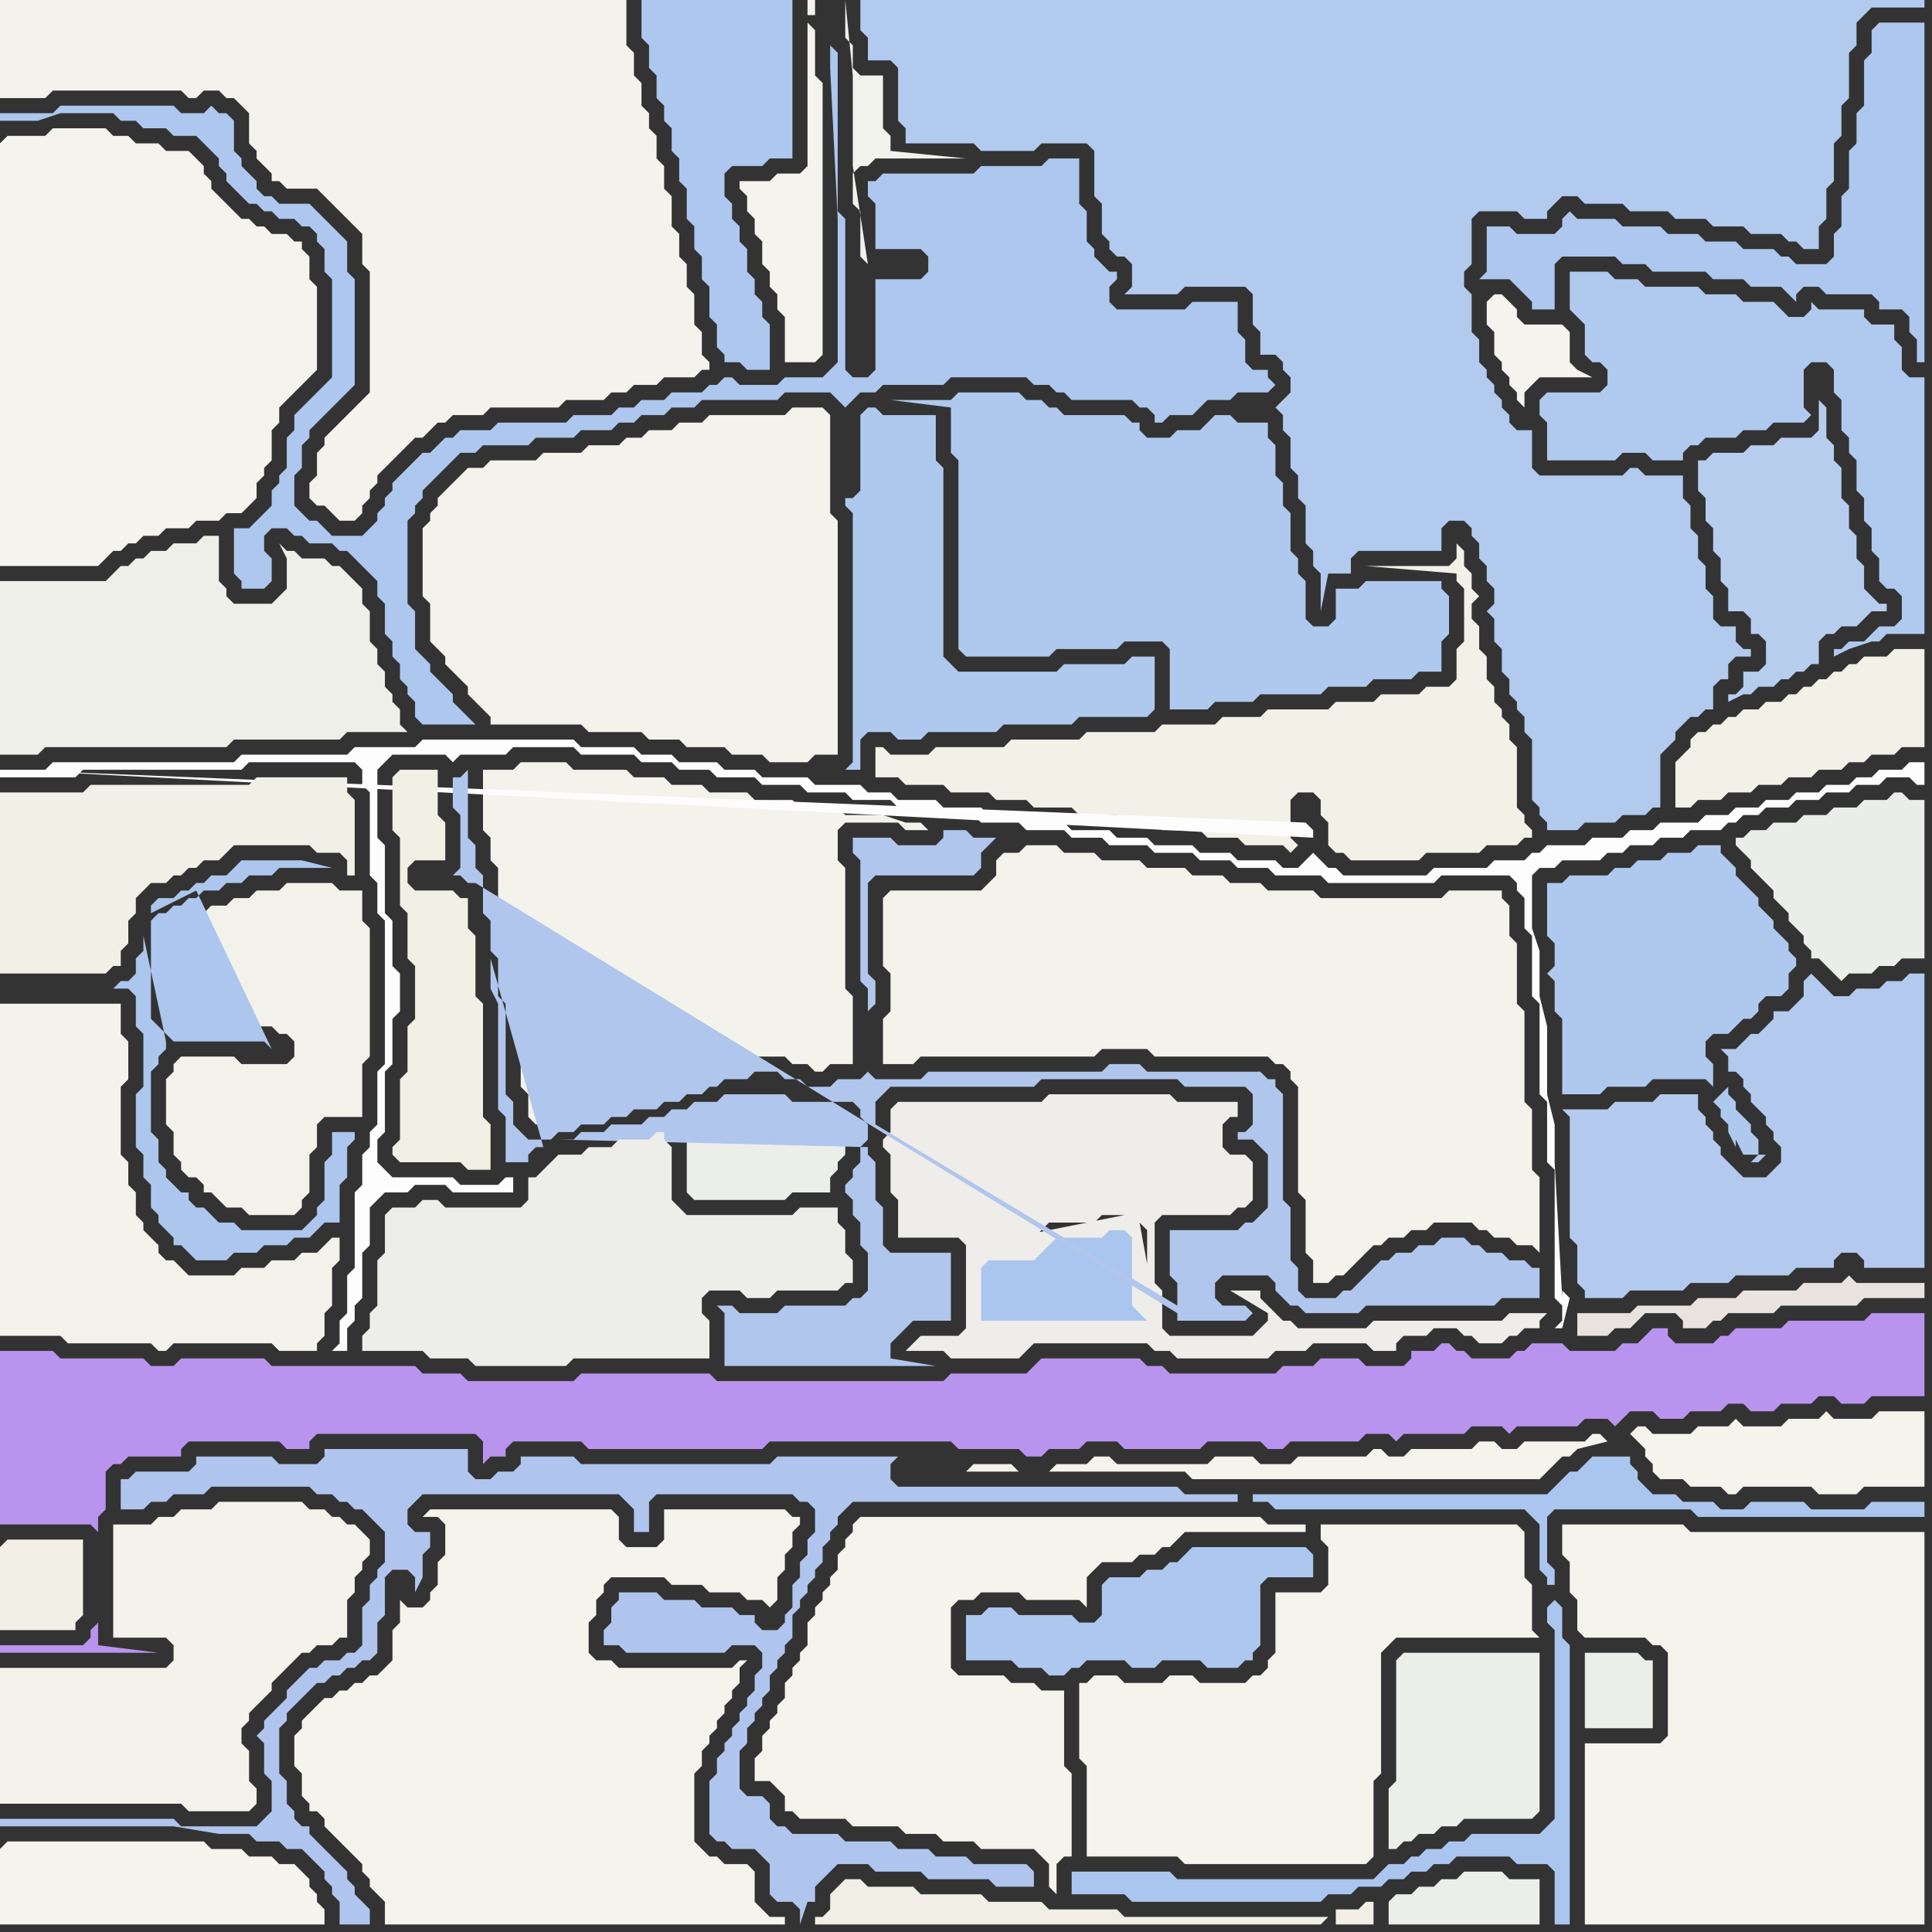 <svg width="256" height="256" xmlns="http://www.w3.org/2000/svg"><rect width="100%" height="100%" fill="#333333" stroke="none"/><script> 
var tempColor;
function hoverPath(evt){
obj = evt.target;
tempColor = obj.getAttribute("fill");
obj.setAttribute("fill","red");
//alert(tempColor);
//obj.setAttribute("stroke","red");}
function recoverPath(evt){
obj = evt.target;
obj.setAttribute("fill", tempColor);
//obj.setAttribute("stroke", tempColor);
}</script><path onmouseover="hoverPath(evt)" onmouseout="recoverPath(evt)" fill="rgb(243,242,237)" d="M  45,56l -1,1 -1,1 0,1 -1,1 0,3 -1,1 0,2 1,1 1,0 1,1 1,1 2,0 1,-1 0,-1 1,-1 0,-1 1,-1 0,-1 1,-1 1,-1 3,-3 1,0 2,-2 1,0 1,-1 4,0 1,-1 9,0 1,-1 5,0 1,-1 2,0 1,-1 3,0 1,-1 4,0 1,-1 1,0 0,-1 -1,-1 0,-3 -1,-1 0,-4 -1,-1 0,-3 -1,-1 0,-3 -1,-1 0,-4 -1,-1 0,-3 -1,-1 0,-3 -1,-1 0,-2 -1,-1 0,-3 -1,-1 0,-3 -1,-1 0,-6 -83,0 0,13 6,0 1,-1 17,0 1,1 1,0 1,-1 2,0 1,1 1,0 1,1 1,1 0,4 1,1 0,1 2,2 0,1 1,0 1,1 4,0 1,1 1,1 1,1 1,1 1,1 1,1 0,4 1,1 0,16 -1,1 -3,3Z"/>
<path onmouseover="hoverPath(evt)" onmouseout="recoverPath(evt)" fill="rgb(244,243,235)" d="M  64,104l 0,6 1,1 0,3 1,1 0,5 1,1 0,4 1,1 0,5 1,1 0,12 1,1 0,3 1,1 1,0 1,-1 2,0 1,-1 3,0 1,-1 2,0 1,-1 3,0 1,-1 2,0 1,-1 2,0 1,-1 1,0 1,-1 3,0 1,-1 5,0 1,1 2,0 1,1 1,0 1,-1 3,0 0,-9 -1,-1 0,-16 -1,-1 0,-4 1,-1 7,0 1,1 3,0 -1,-1 -2,0 -3,-1 -5,0 -1,-1 -5,0 -1,-1 -5,0 -1,-1 -5,0 -1,-1 -4,0 -1,-1 -4,0 -1,-1 -7,0 -1,-1 -6,0 -1,1 -4,0Z"/>
<path onmouseover="hoverPath(evt)" onmouseout="recoverPath(evt)" fill="rgb(239,237,233)" d="M  119,160l 0,4 8,0 1,1 0,11 -1,1 -5,0 -1,1 -1,1 5,0 1,1 9,0 1,-1 0,0 1,-1 15,0 1,1 2,0 1,1 12,0 1,-1 4,0 1,-1 7,0 1,1 3,0 0,-1 1,-1 3,0 1,-1 3,0 1,1 1,0 1,1 3,0 1,-1 1,0 1,-1 2,0 0,-1 1,-1 -5,0 -1,1 -17,0 -1,1 -9,0 -1,-1 -1,0 -1,-1 -1,-1 -1,-1 0,-1 -4,0 5,3 0,1 -1,1 -1,1 -11,0 -1,-1 0,-5 -1,-1 0,-8 1,-1 9,0 1,-1 1,0 1,-1 0,-5 -1,-1 -2,0 -1,-1 0,-3 1,-1 1,0 0,-2 -8,0 -1,-1 -16,0 -1,1 -19,0 -1,1 0,3 -1,1 0,1 1,1 0,5 1,1 0,1 33,3 0,9 1,1 -2,-11 1,1 -33,-3 33,17 0,0 -33,-17 10,5 7,0 1,-1 1,-1 1,-1 6,0 1,-1 3,0 -20,4 -10,-5Z"/>
<path onmouseover="hoverPath(evt)" onmouseout="recoverPath(evt)" fill="rgb(171,198,238)" d="M  130,168l 0,7 22,0 -1,-1 0,0 -1,-1 0,-9 -1,-1 -2,0 -1,1 -6,0 -1,1 -1,1 -1,1 -6,0 -1,1Z"/>
<path onmouseover="hoverPath(evt)" onmouseout="recoverPath(evt)" fill="rgb(177,202,238)" d="M  171,50l 0,2 -1,1 -1,1 0,0 1,1 0,2 1,1 0,4 1,1 0,3 1,1 0,5 1,1 0,2 1,1 0,5 1,-5 3,0 0,-2 1,-1 11,0 0,-3 1,-1 2,0 1,1 0,1 1,1 0,2 1,1 0,2 1,1 0,2 -1,1 1,1 0,3 1,1 0,3 1,1 0,2 1,1 0,1 1,1 0,2 1,1 0,8 1,1 0,1 1,1 0,1 4,0 1,-1 4,0 1,-1 3,0 1,-1 1,0 0,-7 1,-1 1,-1 0,-1 1,-1 1,-1 1,0 1,-1 1,0 0,-3 1,-1 1,0 0,-2 1,-1 2,0 0,-1 -1,0 -1,-1 0,-2 -2,0 -1,-1 0,-3 -1,-1 0,-3 -1,-1 0,-3 -1,-1 0,-3 -1,-1 0,-3 -5,0 -1,-1 -1,0 -1,1 -11,0 -1,-1 0,-5 -2,0 -1,-1 0,-1 -1,-1 0,-1 -1,-1 0,-1 -1,-1 0,-1 -1,-1 0,-3 -1,-1 0,-5 -1,-1 0,-2 1,-1 0,-6 1,-1 5,0 1,1 3,0 0,-1 1,-1 1,-1 2,0 1,1 5,0 1,1 5,0 1,1 4,0 1,1 4,0 1,1 4,0 1,1 1,0 1,1 2,0 0,-3 1,-1 0,-4 1,-1 0,-5 1,-1 0,-4 1,-1 0,-6 1,-1 0,-3 1,-1 1,-1 7,0 0,-1 -141,0 0,4 1,1 0,3 3,0 1,1 0,7 1,1 0,2 9,0 1,1 7,0 1,-1 6,0 1,1 0,6 1,1 0,4 1,1 0,1 1,1 1,0 1,1 0,3 -1,1 7,0 1,-1 8,0 1,1 0,4 1,1 0,3 2,0 1,1 0,1 1,1Z"/>
<path onmouseover="hoverPath(evt)" onmouseout="recoverPath(evt)" fill="rgb(236,238,234)" d="M  184,252l 0,3 20,0 0,-6 -4,0 -1,-1 -5,0 -1,1 -2,0 -1,1 -2,0 -1,1 -2,0 -1,1Z"/>
<path onmouseover="hoverPath(evt)" onmouseout="recoverPath(evt)" fill="rgb(244,243,237)" d="M  197,40l 0,3 1,1 0,3 1,1 0,1 1,1 0,1 1,1 0,1 1,1 0,-2 1,-1 1,-1 7,0 -2,-1 0,0 -1,-1 0,-4 -1,-1 -5,0 -1,-1 0,-1 -1,-1 -1,-1 -1,0 -1,1Z"/>
<path onmouseover="hoverPath(evt)" onmouseout="recoverPath(evt)" fill="rgb(235,237,234)" d="M  231,111l -1,0 0,1 1,1 1,1 0,1 1,1 1,1 1,1 0,1 1,1 1,1 0,1 1,1 1,1 0,1 1,1 0,1 1,0 2,2 1,1 1,-1 3,0 1,-1 2,0 1,-1 3,0 0,-21 -2,0 -1,-1 -1,0 -1,1 -3,0 -1,1 -3,0 -1,1 -3,0 -1,1 -3,0 -1,1 -2,0 -1,1Z"/>
<path onmouseover="hoverPath(evt)" onmouseout="recoverPath(evt)" fill="rgb(185,148,238)" d="M  0,181l 0,21 12,0 1,1 0,12 -1,1 0,1 -1,1 -11,0 0,1 21,0 -8,-1 0,-17 1,-1 0,-5 1,-1 1,0 1,-1 7,0 0,-1 1,-1 12,0 1,1 3,0 0,-1 1,-1 21,0 1,1 0,3 1,-1 2,0 0,-1 1,-1 9,0 1,1 23,0 1,-1 24,0 1,1 8,0 1,1 2,0 1,-1 4,0 1,-1 4,0 1,1 10,0 1,-1 7,0 1,1 2,0 1,-1 9,0 1,-1 3,0 1,1 1,-1 8,0 1,-1 4,0 1,1 1,-1 8,0 1,-1 3,0 1,1 1,-1 1,-1 3,0 1,1 3,0 1,-1 4,0 1,-1 2,0 1,1 3,0 1,-1 4,0 1,-1 2,0 1,1 3,0 1,-1 7,0 0,-11 -7,0 -1,1 -10,0 -1,1 -6,0 -1,1 -1,0 -1,1 -5,0 -1,-1 0,-1 -2,0 -1,1 0,0 -1,1 -2,0 -1,1 -6,0 -1,-1 -4,0 -1,1 -1,0 -1,1 -5,0 -1,-1 -1,0 -1,-1 -1,0 -1,1 -3,0 0,1 -1,1 -5,0 -1,-1 -5,0 -1,1 -4,0 -1,1 -14,0 -1,-1 -2,0 -1,-1 -13,0 -1,1 -1,1 -10,0 -1,1 -30,0 -1,-1 -17,0 -1,1 -14,0 -1,-1 -5,0 -1,-1 -19,0 -1,-1 -11,0 -1,1 -3,0 -1,-1 -11,0 -1,-1 -7,0Z"/>
<path onmouseover="hoverPath(evt)" onmouseout="recoverPath(evt)" fill="rgb(242,240,230)" d="M  0,205l 0,11 10,0 0,-1 1,-1 0,-10 -10,0 -1,1Z"/>
<path onmouseover="hoverPath(evt)" onmouseout="recoverPath(evt)" fill="rgb(243,242,235)" d="M  0,237l 0,2 24,0 1,1 8,0 1,-1 0,-2 -1,-1 0,-4 -1,-1 0,-2 1,-1 0,-1 1,-1 2,-2 0,-1 1,-1 1,-1 1,-1 1,-1 1,0 1,-1 2,0 1,-1 1,0 0,-5 1,-1 0,-2 1,-1 0,-1 1,-1 0,-2 -1,-1 0,0 -1,-1 -1,0 -1,-1 -1,0 -1,-1 -2,0 -1,-1 -11,0 -1,1 -4,0 -1,1 -2,0 -1,1 -5,0 0,15 7,0 1,1 0,2 -1,1 -22,0Z"/>
<path onmouseover="hoverPath(evt)" onmouseout="recoverPath(evt)" fill="rgb(245,244,237)" d="M  0,245l 0,10 43,0 0,-2 -1,-1 0,-1 -1,-1 0,-1 -1,-1 -1,-1 -2,0 -1,-1 -3,0 -1,-1 -4,0 -1,-1 -26,0 -1,1Z"/>
<path onmouseover="hoverPath(evt)" onmouseout="recoverPath(evt)" fill="rgb(239,239,234)" d="M  2,77l -2,0 0,23 5,0 1,-1 24,0 1,-1 14,0 1,-1 8,0 -1,-1 0,-2 -1,-1 0,-1 -1,-1 0,-2 -1,-1 0,-2 -1,-1 0,-4 -1,-1 0,-2 -3,-3 -1,0 -1,-1 -3,0 -1,-1 -1,0 -1,-1 1,2 0,4 -1,1 -1,1 -5,0 -1,-1 0,-1 -1,-1 0,-6 -2,0 -1,1 -3,0 -1,1 -2,0 -1,1 -1,0 -1,1 -1,0 -1,1 -1,1Z"/>
<path onmouseover="hoverPath(evt)" onmouseout="recoverPath(evt)" fill="rgb(242,242,234)" d="M  23,141l 0,1 -1,1 0,6 1,1 0,3 1,1 0,1 1,1 1,0 1,1 0,1 1,0 1,1 1,1 2,0 1,1 6,0 1,-1 0,-1 1,-1 0,-5 1,-1 0,-3 1,-1 5,0 0,-7 1,-1 0,-17 -1,-1 0,-4 -3,0 -1,-1 -6,0 -1,1 -3,0 -1,1 -2,0 -1,1 -2,0 -1,1 -1,0 -1,1 -1,0 -1,1 -1,0 0,11 1,1 0,0 1,1 12,0 1,1 1,0 1,1 0,2 -1,1 -6,0 -1,-1 -7,0 -1,1Z"/>
<path onmouseover="hoverPath(evt)" onmouseout="recoverPath(evt)" fill="rgb(176,197,237)" d="M  41,197l 0,0 1,1 2,0 1,1 1,0 1,1 1,0 1,1 1,1 1,1 0,4 -1,1 0,1 -1,1 0,2 -1,1 0,5 -1,1 -1,0 -1,1 -2,0 -1,1 -1,0 -1,1 -1,1 -1,1 0,1 -1,1 -1,1 -1,1 0,1 -1,1 1,1 0,4 1,1 0,4 -1,1 -1,1 -10,0 -1,-1 -23,0 0,1 23,0 6,1 4,0 1,1 3,0 1,1 2,0 1,1 1,1 1,1 0,1 1,1 0,1 1,1 0,3 4,0 0,-2 -1,-1 0,0 -1,-1 0,-1 -1,-1 0,-1 -2,-2 -1,-1 -1,-1 -1,-1 0,-1 -1,0 -1,-1 0,-1 -1,-1 0,-3 -1,-1 0,-6 1,-1 0,-1 4,-4 1,0 1,-1 1,0 1,-1 1,0 1,-1 1,0 1,-1 0,-4 1,-1 0,-5 1,-1 2,0 1,1 0,2 1,-2 0,-3 1,-1 0,-2 -2,0 -1,-1 0,-2 1,-1 1,-1 26,0 1,1 1,1 0,3 2,0 0,-4 1,-1 18,0 1,1 1,0 1,1 0,3 -1,1 0,2 -1,1 0,2 -1,1 0,3 -1,1 0,1 -1,1 -2,0 -1,-1 0,-1 -2,0 -1,-1 -4,0 -1,-1 -4,0 -1,-1 -5,0 0,1 -1,1 0,2 -1,1 0,2 2,0 1,1 13,0 1,-1 3,0 1,1 0,2 -1,1 0,2 -1,1 0,1 -1,1 0,1 -1,1 0,1 -1,1 0,1 -1,1 0,2 -1,1 0,7 1,1 1,0 1,1 3,0 1,1 1,1 0,4 1,1 2,0 1,1 0,2 1,-3 1,0 0,-2 1,-1 1,-1 1,-1 4,0 1,1 6,0 1,1 8,0 1,1 5,0 0,-2 -1,-1 -7,0 -1,-1 -4,0 -1,-1 -4,0 -1,-1 -6,0 -1,-1 -6,0 -1,-1 -1,0 -1,-1 0,-2 -1,-1 -2,0 -1,-1 0,-5 1,-1 0,-2 1,-1 0,-1 1,-1 0,-1 1,-1 0,-2 1,-1 0,-1 1,-1 0,-1 1,-1 0,-3 1,-1 0,-1 1,-1 0,-1 1,-1 0,-1 1,-1 0,-2 1,-1 0,-1 1,-1 0,-1 1,-1 1,-1 51,0 0,-1 -7,0 -1,-1 -37,0 -1,-1 0,-2 1,-1 -16,0 -1,1 -25,0 -1,-1 -7,0 0,1 -1,1 -2,0 -1,1 -2,0 -1,-1 0,-3 -19,0 0,1 -1,1 -5,0 -1,-1 -10,0 0,1 -1,1 -7,0 -1,1 -1,0 0,4 3,0 1,-1 2,0 1,-1 4,0 1,-1Z"/>
<path onmouseover="hoverPath(evt)" onmouseout="recoverPath(evt)" fill="rgb(173,199,238)" d="M  55,61l 0,0 -1,1 -1,1 -1,1 0,1 -1,1 0,1 -1,1 0,1 -1,1 -1,1 -4,0 -1,-1 -1,-1 -1,0 -1,-1 -1,-1 0,-4 1,-1 0,-3 1,-1 0,-1 1,-1 2,-2 1,-1 1,-1 1,-1 0,-14 -1,-1 0,-4 -1,-1 -1,-1 -1,-1 -1,-1 -1,-1 -4,0 -1,-1 -1,0 -1,-1 0,-1 -1,-1 -1,-1 0,-1 -1,-1 0,-4 -1,-1 -1,0 -1,-1 -1,1 -3,0 -1,-1 -15,0 -1,1 -7,0 0,1 5,0 3,-1 7,0 1,1 2,0 1,1 3,0 1,1 3,0 1,1 1,1 1,1 0,1 1,1 0,1 1,1 1,1 1,1 1,0 1,1 1,0 1,1 2,0 1,1 1,0 1,1 0,1 1,1 0,3 1,1 0,13 -1,1 -1,1 -1,1 -1,1 -1,1 0,2 -1,1 0,4 -1,1 0,1 -1,1 0,2 -1,1 -1,1 -1,1 -2,0 0,6 1,1 0,1 3,0 1,-1 0,-3 -1,-1 0,-2 1,-1 2,0 1,1 1,0 1,1 3,0 1,1 1,0 2,2 1,1 1,1 0,2 1,1 0,4 1,1 0,2 1,1 0,2 1,1 0,1 1,1 0,2 1,1 7,0 -1,-1 0,0 -1,-1 -1,-1 0,-1 -1,-1 -1,-1 -1,-1 0,-1 -1,-1 -1,-1 0,-5 -1,-1 0,-11 1,-1 0,-1 1,-1 0,-1 1,-1 1,-1 1,-1 1,-1 1,-1 2,0 1,-1 6,0 1,-1 5,0 1,-1 4,0 1,-1 2,0 1,-1 3,0 1,-1 3,0 1,-1 10,0 1,-1 6,0 1,1 1,1 0,0 1,-1 1,-1 2,0 1,-1 8,0 1,-1 10,0 1,1 2,0 1,1 1,0 1,1 8,0 1,1 1,0 1,1 0,1 1,0 1,-1 3,0 1,-1 1,-1 3,0 1,-1 4,0 1,-1 -1,-1 0,-1 -2,0 -1,-1 0,-3 -1,-1 0,-4 -6,0 -1,1 -9,0 -1,-1 0,-2 1,-1 0,-1 -1,0 -1,-1 -1,-1 0,-1 -1,-1 0,-4 -1,-1 0,-6 -4,0 -1,1 -8,0 -1,1 -12,0 -1,1 -1,0 0,2 1,1 0,6 6,0 1,1 0,2 -1,1 -6,0 0,12 -1,1 -2,0 -1,-1 0,-20 -1,-1 0,-21 -1,-1 0,3 1,20 0,19 -1,1 -1,1 -5,0 -1,1 -5,0 -1,-1 -1,0 -1,1 -1,0 -1,1 -4,0 -1,1 -3,0 -1,1 -2,0 -1,1 -5,0 -1,1 -9,0 -1,1 -4,0 -1,1 -1,0 -1,1 -1,1 -1,0 -1,1Z"/>
<path onmouseover="hoverPath(evt)" onmouseout="recoverPath(evt)" fill="rgb(242,241,232)" d="M  116,101l 0,2 3,0 1,1 5,0 1,1 5,0 1,1 4,0 1,1 5,0 1,1 5,0 1,1 4,0 1,1 5,0 1,1 4,0 1,1 5,0 1,1 1,-1 -1,-1 0,-5 1,-1 2,0 1,1 0,2 1,1 0,3 1,1 1,0 1,1 9,0 1,-1 7,0 1,-1 4,0 1,-1 1,0 0,-1 -1,-1 0,-1 -1,-1 0,-8 -1,-1 0,-2 -1,-1 0,-1 -1,-1 0,-2 -1,-1 0,-3 -1,-1 0,-3 -1,-1 0,-2 1,-1 -1,-1 0,-2 -1,-1 0,-2 -1,-1 0,2 -1,1 -11,0 12,1 0,1 1,1 0,7 -1,1 0,4 -1,1 -3,0 -1,1 -5,0 -1,1 -5,0 -1,1 -8,0 -1,1 -5,0 -1,1 -7,0 -1,1 -9,0 -1,1 -9,0 -1,1 -9,0 -1,1 -5,0 -1,-1 -1,0Z"/>
<path onmouseover="hoverPath(evt)" onmouseout="recoverPath(evt)" fill="rgb(176,201,238)" d="M  204,53l 0,2 1,1 0,5 9,0 1,-1 3,0 1,1 4,0 0,-1 1,-1 1,0 1,-1 4,0 1,-1 3,0 1,-1 4,0 1,-1 -1,-1 0,-5 1,-1 2,0 1,1 0,3 1,1 0,4 1,1 0,2 1,1 0,4 1,1 0,3 1,1 0,3 1,1 0,3 1,1 1,0 1,1 0,3 -1,1 -2,0 -1,1 -1,1 -2,0 -1,1 -1,0 0,1 2,-1 3,-1 1,0 1,-1 5,0 0,-34 -2,0 -1,-1 0,-3 -1,-1 0,-2 -3,0 -1,-1 0,-1 -6,0 -1,-1 0,1 -1,1 -2,0 -1,-1 -1,-1 -4,0 -1,-1 -4,0 -1,-1 -7,0 -1,-1 -3,0 -1,-1 -5,0 0,5 1,1 0,0 1,1 0,4 1,1 1,0 1,1 0,2 -1,1 -7,0 -1,1Z"/>
<path onmouseover="hoverPath(evt)" onmouseout="recoverPath(evt)" fill="rgb(171,198,238)" d="M  205,213l 0,2 1,1 0,25 -1,1 -1,1 -9,0 -1,1 -2,0 -1,1 -2,0 -1,1 -1,0 -1,1 -2,0 -1,1 -1,1 -26,0 -1,-1 -13,0 0,3 7,0 1,1 25,0 1,-1 3,0 1,-1 3,0 1,-1 2,0 1,-1 2,0 1,-1 2,0 1,-1 7,0 1,1 4,0 1,1 0,7 2,0 0,-37 -1,-1 0,-4 -1,-1 -1,1 0,-3 1,0 0,-2 -1,-1 0,-6 1,-1 18,0 1,1 30,0 0,-2 -7,0 -1,1 -7,0 -1,-1 -7,0 -1,1 -3,0 -1,-1 -4,0 -1,-1 -3,0 -1,-1 -1,-1 0,-1 -1,-1 0,-1 -5,0 -1,1 0,0 -1,1 -1,0 -1,1 -2,2 -39,0 0,1 2,0 1,1 33,0 1,1 1,1 0,6 1,1Z"/>
<path onmouseover="hoverPath(evt)" onmouseout="recoverPath(evt)" fill="rgb(173,199,238)" d="M  207,29l 0,1 -1,1 -5,0 -1,-1 -3,0 0,6 -1,1 4,0 1,1 1,1 1,1 0,1 3,0 0,-6 1,-1 7,0 1,1 3,0 1,1 7,0 1,1 4,0 1,1 4,0 1,1 1,1 0,-1 1,-1 2,0 1,1 6,0 1,1 0,1 3,0 1,1 0,2 1,1 0,3 1,0 0,-45 -6,0 -1,1 0,3 -1,1 0,6 -1,1 0,4 -1,1 0,5 -1,1 0,4 -1,1 0,3 -1,1 -4,0 -1,-1 -1,0 -1,-1 -4,0 -1,-1 -4,0 -1,-1 -4,0 -1,-1 -5,0 -1,-1 -5,0 -1,-1 -1,1Z"/>
<path onmouseover="hoverPath(evt)" onmouseout="recoverPath(evt)" fill="rgb(244,243,236)" d="M  210,253l 0,2 45,0 0,-52 -31,0 -1,-1 -16,0 0,4 1,1 0,4 1,1 0,4 1,1 8,0 1,1 1,0 1,1 0,11 -1,1 -10,0Z"/>
<path onmouseover="hoverPath(evt)" onmouseout="recoverPath(evt)" fill="rgb(253,253,253)" d="M  1,102l -1,0 0,1 10,0 1,-1 21,0 1,-1 14,0 1,1 0,2 1,1 0,11 1,1 0,4 1,1 0,19 -1,1 0,7 -1,1 0,2 -1,1 0,4 -1,1 0,10 -1,1 0,5 -1,1 0,3 -1,1 2,0 0,-3 1,-1 0,-2 1,-1 0,-6 1,-1 0,-5 1,-1 1,-1 3,0 1,-1 4,0 1,1 8,0 0,-2 -1,0 -1,1 -5,0 -1,-1 -8,0 -1,-1 -1,-1 0,-3 1,-1 0,-8 1,-1 0,-6 1,-1 0,-5 -1,-1 0,-6 -1,-1 0,-9 -1,-1 0,-9 1,-1 1,-1 7,0 1,1 1,-1 6,0 1,-1 8,0 1,1 7,0 1,1 4,0 1,1 4,0 1,1 5,0 1,1 5,0 1,1 5,0 1,1 5,0 1,1 4,0 1,1 5,0 1,1 5,0 1,1 5,0 1,1 4,0 1,1 5,0 1,1 5,0 1,1 4,0 1,1 4,0 1,1 6,0 1,1 14,0 1,-1 9,0 1,1 0,1 1,1 0,4 1,1 0,8 1,1 0,12 1,1 0,8 1,1 0,17 1,1 0,2 -1,1 1,0 1,-4 -1,-1 0,1 -1,-18 0,-5 -1,-4 0,-9 -1,-4 0,-6 -1,-3 0,-7 1,-1 2,0 1,-1 5,0 1,-1 2,0 1,-1 3,0 1,-1 3,0 1,-1 4,0 1,-1 1,0 1,-1 2,0 1,-1 3,0 1,-1 3,0 1,-1 3,0 1,-1 3,0 1,-1 3,0 1,1 1,0 0,-3 -2,0 -1,1 -3,0 -1,1 -2,0 -1,1 -3,0 -1,1 -3,0 -1,1 -3,0 -1,1 -3,0 -1,1 -3,0 -1,1 -5,0 -1,1 -3,0 -1,1 -4,0 -1,1 -5,0 -1,1 -1,0 -1,1 -4,0 -1,1 -7,0 -1,1 -11,0 -1,-1 -1,0 -1,-1 -1,-1 0,0 -1,1 -1,1 -2,0 -1,-1 -5,0 -1,-1 -4,0 -1,-1 -5,0 -1,-1 -4,0 -1,-1 -5,0 -1,-1 -5,0 -1,-1 -4,0 -1,-1 -5,0 -1,-1 -5,0 -1,-1 -3,0 -1,-1 -6,0 -1,-1 -6,0 -1,-1 -4,0 -1,-1 -5,0 -1,-1 -4,0 -1,-1 -7,0 -1,-1 -20,0 -1,1 -8,0 -1,1 -14,0 -1,1 -24,0 -1,1 -5,0 173,9 0,-1 -1,-1Z"/>
<path onmouseover="hoverPath(evt)" onmouseout="recoverPath(evt)" fill="rgb(243,242,235)" d="M  0,138l 0,39 8,0 1,1 11,0 1,1 1,0 1,-1 13,0 1,1 5,0 0,-1 1,-1 0,-3 1,-1 0,-5 1,-1 0,-3 -1,0 -1,1 -1,1 -2,0 -1,1 -3,0 -1,1 -3,0 -1,1 -6,0 -1,-1 -1,-1 -1,0 -1,-1 0,-1 -1,-1 -1,-1 0,-1 -1,-1 0,-3 -1,-1 0,-3 -1,-1 0,-9 1,-1 0,-5 -1,-1 0,-4 -16,0Z"/>
<path onmouseover="hoverPath(evt)" onmouseout="recoverPath(evt)" fill="rgb(240,240,231)" d="M  0,118l 0,11 14,0 1,-1 1,0 0,-2 1,-1 0,-3 1,-1 0,-2 1,-1 1,-1 2,0 1,-1 1,0 1,-1 1,0 1,-1 2,0 1,-1 1,-1 10,0 1,1 3,0 1,1 0,2 1,0 0,-10 -1,-1 0,-2 -12,0 -1,1 -21,0 -1,1 -11,0Z"/>
<path onmouseover="hoverPath(evt)" onmouseout="recoverPath(evt)" fill="rgb(244,243,236)" d="M  42,226l -1,1 -1,1 0,1 -1,1 0,4 1,1 0,3 1,1 0,1 1,0 1,1 0,1 1,1 1,1 1,1 1,1 1,1 0,1 1,1 0,1 2,2 0,3 53,0 0,-1 -2,0 -1,-1 -1,-1 0,-4 -1,-1 -3,0 -1,-1 -1,0 -1,-1 -1,-1 0,-9 1,-1 0,-2 1,-1 0,-1 1,-1 0,-1 1,-1 0,-1 1,-1 0,-1 1,-1 0,-2 1,-1 -1,0 -1,1 -15,0 -1,-1 -2,0 -1,-1 0,-4 1,-1 0,-2 1,-1 0,-1 1,-1 7,0 1,1 4,0 1,1 4,0 1,1 2,0 1,1 0,0 1,-1 0,-3 1,-1 0,-2 1,-1 0,-2 1,-1 0,-1 -1,0 -1,-1 -16,0 0,4 -1,1 -4,0 -1,-1 0,-3 -1,-1 -24,0 -1,1 2,0 1,1 0,4 -1,1 0,3 -1,1 0,1 -1,1 -2,0 -1,-1 0,3 -1,1 0,4 -1,1 -1,1 -1,0 -1,1 -1,0 -1,1 -1,0 -1,1 -1,0 -1,1Z"/>
<path onmouseover="hoverPath(evt)" onmouseout="recoverPath(evt)" fill="rgb(236,238,234)" d="M  90,150l 0,0 1,1 0,7 1,1 12,0 1,-1 5,0 0,-2 1,-1 0,-1 1,-1 0,-2 1,-1 -1,-1 0,-1 -8,0 -1,-1 -6,0 -1,1 -3,0 -1,1 -1,0 -1,1Z"/>
<path onmouseover="hoverPath(evt)" onmouseout="recoverPath(evt)" fill="rgb(173,199,238)" d="M  91,26l 0,3 1,1 0,3 1,1 0,3 1,1 0,4 1,1 0,3 1,1 0,1 2,0 1,1 3,0 0,-6 -1,-1 0,-2 -1,-1 0,-2 -1,-1 0,-3 -1,-1 0,-2 -1,-1 0,-2 -1,-1 0,-3 1,-1 4,0 1,-1 3,0 0,-21 -20,0 0,5 1,1 0,3 1,1 0,3 1,1 0,2 1,1 0,3 1,1 0,3 1,1Z"/>
<path onmouseover="hoverPath(evt)" onmouseout="recoverPath(evt)" fill="rgb(244,243,236)" d="M  113,202l 0,1 -1,1 0,1 -1,1 0,2 -1,1 0,1 -1,1 0,1 -1,1 0,1 -1,1 0,3 -1,1 0,1 -1,1 0,1 -1,1 0,2 -1,1 0,1 -1,1 0,1 -1,1 0,2 -1,1 0,3 2,0 1,1 1,1 0,2 1,0 1,1 6,0 1,1 6,0 1,1 4,0 1,1 4,0 1,1 7,0 1,1 1,1 0,3 1,1 0,-4 1,-1 1,0 0,-11 -1,-1 0,-10 -3,0 -1,-1 -3,0 -1,-1 -6,0 -1,-1 0,-8 1,-1 2,0 1,-1 5,0 1,1 7,0 1,1 0,-4 1,-1 1,-1 4,0 1,-1 2,0 1,-1 1,0 1,-1 1,-1 16,0 0,-1 -5,0 -1,-1 -53,0 -1,1Z"/>
<path onmouseover="hoverPath(evt)" onmouseout="recoverPath(evt)" fill="rgb(175,200,238)" d="M  153,58l -1,0 -1,-1 0,-1 -1,0 -1,-1 -8,0 -1,-1 -1,0 -1,-1 -2,0 -1,-1 -8,0 -1,1 -8,0 8,1 0,6 1,1 0,25 1,1 11,0 1,-1 8,0 1,-1 5,0 1,1 0,8 5,0 1,-1 5,0 1,-1 8,0 1,-1 5,0 1,-1 5,0 1,-1 3,0 0,-4 1,-1 0,-5 -1,-1 0,-1 -10,0 -1,1 -3,0 0,4 -1,1 -2,0 -1,-1 0,-5 -1,-1 0,-2 -1,-1 0,-5 -1,-1 0,-3 -1,-1 0,-4 -1,-1 0,-2 -4,0 -1,-1 -2,0 -1,1 0,0 -1,1 -3,0 -1,1Z"/>
<path onmouseover="hoverPath(evt)" onmouseout="recoverPath(evt)" fill="rgb(176,198,236)" d="M  156,174l 0,1 9,0 1,-1 0,0 -1,-1 -3,0 -1,-1 0,-2 1,-1 6,0 1,1 0,1 1,1 1,1 1,0 1,1 7,0 1,-1 17,0 1,-1 5,0 0,-4 -1,0 -1,-1 -2,0 -1,-1 -2,0 -1,-1 -1,0 -1,-1 -3,0 -1,1 -2,0 -1,1 -2,0 -1,1 -1,0 -1,1 -1,1 -1,1 -1,1 -1,0 -1,1 -4,0 -1,-1 0,-3 -1,-1 0,-7 -1,-1 0,-14 -1,-1 0,-1 -1,0 -1,-1 -15,0 -1,-1 -4,0 -1,1 -23,0 -1,1 -6,0 -1,-1 0,0 -1,1 -3,0 -1,1 -3,0 -1,-1 -2,0 -1,-1 -3,0 -1,1 -3,0 -1,1 -1,0 -1,1 -2,0 -1,1 -2,0 -1,1 -3,0 -1,1 -2,0 -1,1 -3,0 -1,1 -2,0 -1,1 -3,0 -1,-1 -1,-1 0,-3 -1,-1 0,-12 -1,-1 0,-5 -1,-1 0,-4 -1,-1 0,-5 -1,-1 0,-3 -1,-1 0,-9 -1,1 -1,0 0,4 1,1 0,7 -1,1 1,0 1,1 1,0 93,57 -91,-47 0,4 1,2 0,14 1,1 0,6 3,0 0,-1 1,-1 1,0 -7,-25 91,47 -82,-23 2,0 1,-1 3,0 1,-1 4,0 1,-1 2,0 1,-1 2,0 1,-1 3,0 1,-1 8,0 1,1 8,0 1,1 0,1 1,1 0,2 -1,1 0,2 -1,1 0,1 -1,1 0,1 1,1 0,2 1,1 0,3 1,1 0,5 -1,1 -1,0 -1,1 -8,0 -1,1 -5,0 -1,-1 -2,0 1,1 0,7 28,0 -6,-1 0,-2 3,-3 5,0 0,-9 -8,0 -1,-1 0,-5 -1,-1 0,-5 -1,-1 0,-1 -41,-1 82,23 -40,-25 0,-3 1,-1 1,-1 19,0 1,-1 18,0 1,1 8,0 1,1 0,4 -1,1 -1,0 0,1 2,0 1,1 1,1 0,7 -1,1 -1,1 -1,0 -1,1 -9,0 0,6 1,1 0,3 -40,-24 40,25 -41,-40 1,-1 0,-3 -1,-1 0,-12 1,-1 13,0 1,-1 0,-2 1,-1 1,-1 -3,0 -1,-1 -3,0 0,1 -1,1 -5,0 -1,-1 -5,0 0,2 1,1 0,16 1,1 0,3 41,40Z"/>
<path onmouseover="hoverPath(evt)" onmouseout="recoverPath(evt)" fill="rgb(173,199,238)" d="M  157,206l 0,0 -1,1 -1,0 -1,1 -2,0 -1,1 -4,0 -1,1 0,4 -1,1 -2,0 -1,-1 -7,0 -1,-1 -3,0 -1,1 -2,0 0,6 6,0 1,1 3,0 1,1 2,0 1,-1 1,0 1,-1 5,0 1,1 3,0 1,-1 5,0 1,1 4,0 1,-1 1,0 0,-1 1,-1 0,-8 1,-1 6,0 0,-3 -1,-1 -15,0 -1,1Z"/>
<path onmouseover="hoverPath(evt)" onmouseout="recoverPath(evt)" fill="rgb(240,238,229)" d="M  176,254l -27,0 -1,-1 -9,0 -1,-1 -7,0 -1,-1 -8,0 -1,-1 -6,0 -1,-1 -2,0 -1,1 -1,1 0,2 -1,1 -1,0 0,1 67,0 1,-1 1,1 5,0 0,-3 -1,0 -1,1 -3,0 0,2 -1,-1Z"/>
<path onmouseover="hoverPath(evt)" onmouseout="recoverPath(evt)" fill="rgb(242,241,232)" d="M  222,102l 0,5 2,0 1,-1 3,0 1,-1 3,0 1,-1 3,0 1,-1 3,0 1,-1 3,0 1,-1 2,0 1,-1 3,0 1,-1 3,0 0,-13 -4,0 -1,1 -3,0 -1,1 -1,0 -1,1 -1,0 -1,1 -1,0 -1,1 -1,0 -1,1 -1,0 -1,1 -2,0 -1,1 -2,0 -1,1 -1,0 -1,1 -1,0 -1,1 -1,0 -1,1 0,1 -1,1 -1,1Z"/>
<path onmouseover="hoverPath(evt)" onmouseout="recoverPath(evt)" fill="rgb(244,243,237)" d="M  0,19l 0,56 13,0 1,-1 0,0 1,-1 1,0 1,-1 1,0 1,-1 2,0 1,-1 3,0 1,-1 3,0 1,-1 2,0 1,-1 1,-1 0,-2 1,-1 0,-1 1,-1 0,-4 1,-1 0,-2 1,-1 1,-1 3,-3 0,-11 -1,-1 0,-3 -1,-1 0,-1 -1,0 -1,-1 -2,0 -1,-1 -1,0 -1,-1 -1,0 -1,-1 -1,-1 -1,-1 -1,-1 0,-1 -1,-1 0,-1 -1,-1 -1,-1 -3,0 -1,-1 -3,0 -1,-1 -2,0 -1,-1 -7,0 -1,1 -5,0 -1,1Z"/>
<path onmouseover="hoverPath(evt)" onmouseout="recoverPath(evt)" fill="rgb(172,198,237)" d="M  36,139l -1,-1 -12,0 -1,-1 -1,-1 -1,-1 0,-13 1,-1 1,0 1,-1 1,0 1,-1 1,0 1,-1 2,0 1,-1 2,0 1,-1 3,0 1,-1 7,0 -4,-1 -8,0 -1,1 0,0 -1,1 -2,0 -1,1 -1,0 -1,1 -1,0 -1,1 -2,0 -1,1 0,1 4,-2 2,-1 10,21 -17,-15 0,2 -1,1 0,2 -1,1 -1,0 -1,1 2,0 1,1 0,4 1,1 0,7 -1,1 0,7 1,1 0,3 1,1 0,3 1,1 0,1 1,1 1,1 0,1 1,0 1,1 1,1 4,0 1,-1 3,0 1,-1 3,0 1,-1 2,0 1,-1 1,-1 2,0 0,-5 1,-1 0,-4 1,-1 0,-1 -3,0 0,3 -1,1 0,5 -1,1 0,1 -1,1 -1,1 -8,0 -1,-1 -2,0 -1,-1 -1,-1 -1,0 -1,-1 0,-1 -1,0 -1,-1 -1,-1 0,-1 -1,-1 0,-3 -1,-1 0,-8 1,-1 0,-1 1,-1 0,-1 -3,-14 17,15Z"/>
<path onmouseover="hoverPath(evt)" onmouseout="recoverPath(evt)" fill="rgb(241,240,228)" d="M  55,118l 0,0 -1,-1 0,-2 1,-1 4,0 0,-5 -1,-1 0,-6 -5,0 -1,1 0,7 1,1 0,9 1,1 0,6 1,1 0,7 -1,1 0,6 -1,1 0,8 -1,1 0,1 1,1 8,0 1,1 3,0 0,-6 -1,-1 0,-15 -1,-1 0,-8 -1,-1 0,-4 -1,0 -1,-1Z"/>
<path onmouseover="hoverPath(evt)" onmouseout="recoverPath(evt)" fill="rgb(244,243,235)" d="M  61,63l -1,1 -1,1 -1,1 0,1 -1,1 0,1 -1,1 0,9 1,1 0,5 1,1 1,1 0,1 1,1 1,1 1,1 0,1 1,1 1,1 1,1 0,1 12,0 1,1 7,0 1,1 4,0 1,1 5,0 1,1 4,0 1,1 5,0 1,-1 3,0 0,-31 -1,-1 0,-13 -1,-1 -4,0 -1,1 -10,0 -1,1 -3,0 -1,1 -3,0 -1,1 -2,0 -1,1 -4,0 -1,1 -5,0 -1,1 -6,0 -1,1 -2,0 -1,1Z"/>
<path onmouseover="hoverPath(evt)" onmouseout="recoverPath(evt)" fill="rgb(237,237,234)" d="M  72,155l -1,1 -1,0 0,3 -1,1 -10,0 -1,-1 -2,0 -1,1 -3,0 -1,1 0,5 -1,1 0,6 -1,1 0,2 -1,1 0,2 8,0 1,1 5,0 1,1 12,0 1,-1 18,0 0,-5 -1,-1 0,-2 1,-1 4,0 1,1 3,0 1,-1 8,0 1,-1 1,0 0,-3 -1,-1 0,-3 -1,-1 0,-2 -5,0 -1,1 -14,0 -1,-1 -1,-1 0,-7 -1,-1 0,-1 -1,0 -1,1 -4,0 -1,1 -3,0 -1,1 -3,0 -1,1 -1,1Z"/>
<path onmouseover="hoverPath(evt)" onmouseout="recoverPath(evt)" fill="rgb(244,243,237)" d="M  107,3l 0,19 -1,1 -3,0 -1,1 -4,0 0,1 1,1 0,2 1,1 0,2 1,1 0,3 1,1 0,2 1,1 0,2 1,1 0,6 4,0 1,-1 0,-36 -1,-1 0,-6 -1,-1 1,-1 0,-2 -1,0 0,2 1,0 -1,1Z"/>
<path onmouseover="hoverPath(evt)" onmouseout="recoverPath(evt)" fill="rgb(242,242,237)" d="M  115,35l 0,0 -1,-1 0,-6 -1,-1 0,-4 1,-1 1,0 1,-1 12,0 -10,-1 0,-2 -1,-1 0,-7 -3,0 -1,-1 0,-3 -1,-1 0,-5 1,10 0,12 2,13Z"/>
<path onmouseover="hoverPath(evt)" onmouseout="recoverPath(evt)" fill="rgb(244,243,235)" d="M  117,119l 0,9 1,1 0,5 -1,1 0,6 4,0 1,-1 23,0 1,-1 6,0 1,1 15,0 1,1 1,0 1,1 0,1 1,1 0,14 1,1 0,7 1,1 0,3 2,0 1,-1 1,0 4,-4 1,0 1,-1 2,0 1,-1 2,0 1,-1 5,0 1,1 1,0 1,1 2,0 1,1 2,0 1,1 0,-10 -1,-1 0,-8 -1,-1 0,-12 -1,-1 0,-8 -1,-1 0,-4 -1,-1 0,-1 -7,0 -1,1 -16,0 -1,-1 -6,0 -1,-1 -4,0 -1,-1 -4,0 -1,-1 -5,0 -1,-1 -5,0 -1,-1 -4,0 -1,-1 -4,0 -1,1 -2,0 -1,1 0,2 -1,1 -1,1 -12,0 -1,1Z"/>
<path onmouseover="hoverPath(evt)" onmouseout="recoverPath(evt)" fill="rgb(175,200,238)" d="M  125,86l 0,-24 -1,-1 0,-6 -7,0 -1,-1 -1,0 -1,1 0,10 -1,1 -1,0 0,1 1,1 0,33 -1,1 2,0 0,-4 1,-1 3,0 1,1 3,0 1,-1 9,0 1,-1 9,0 1,-1 9,0 1,-1 0,-7 -3,0 -1,1 -8,0 -1,1 -13,0 -1,-1 -1,-1Z"/>
<path onmouseover="hoverPath(evt)" onmouseout="recoverPath(evt)" fill="rgb(244,243,236)" d="M  144,223l -1,0 0,10 1,1 0,12 12,0 1,1 24,0 1,-1 0,-10 1,-1 0,-16 1,-1 1,-1 19,0 -1,-1 0,-6 -1,-1 0,-6 -1,-1 -26,0 0,2 1,1 0,5 -1,1 -6,0 0,8 -1,1 0,1 -1,1 -1,0 -1,1 -6,0 -1,-1 -3,0 -1,1 -5,0 -1,-1 -3,0 -1,1Z"/>
<path onmouseover="hoverPath(evt)" onmouseout="recoverPath(evt)" fill="rgb(236,238,234)" d="M  186,219l 0,0 -1,1 0,16 -1,1 0,8 1,0 1,-1 1,0 1,-1 2,0 1,-1 2,0 1,-1 9,0 1,-1 0,-21Z"/>
<path onmouseover="hoverPath(evt)" onmouseout="recoverPath(evt)" fill="rgb(179,202,238)" d="M  209,167l 0,3 1,1 0,1 5,0 1,-1 7,0 1,-1 5,0 1,-1 7,0 1,-1 5,0 0,-1 1,-1 2,0 1,1 0,1 8,0 0,-39 -2,0 -1,1 -2,0 -1,1 -3,0 -1,1 -2,0 -1,-1 -1,-1 -1,-1 -1,1 0,2 -1,1 -1,1 -2,0 0,1 -1,1 -1,1 -1,0 -1,1 -1,1 -2,0 1,1 0,2 1,0 1,1 0,1 1,1 0,1 1,1 1,1 0,1 1,1 0,1 1,1 0,2 -1,1 -1,1 -3,0 -1,-1 -1,-1 -1,-1 0,-1 -1,-1 0,-1 -1,-1 0,-1 -1,-1 0,-2 -5,0 -1,1 -5,0 -1,1 -6,0 1,1 0,16 1,1Z"/>
<path onmouseover="hoverPath(evt)" onmouseout="recoverPath(evt)" fill="rgb(236,238,234)" d="M  211,219l -1,0 0,10 9,0 0,-9 -1,0 -1,-1Z"/>
<path onmouseover="hoverPath(evt)" onmouseout="recoverPath(evt)" fill="rgb(244,243,236)" d="M  217,191l 0,0 1,1 0,1 1,1 0,1 1,1 3,0 1,1 4,0 1,1 1,0 1,-1 9,0 1,1 5,0 1,-1 8,0 0,-10 -6,0 -1,1 -5,0 -1,-1 -1,1 -4,0 -1,1 -5,0 -1,-1 -1,1 -4,0 -1,1 -5,0 -1,-1 -1,0 -1,1 1,1 -4,0 -1,-1 -1,0 -1,1 -8,0 -1,1 -2,0 -1,-1 -2,0 -1,1 -8,0 -1,1 -2,0 -1,-1 -1,0 -1,1 -9,0 -1,1 -4,0 -1,-1 -5,0 -1,1 -12,0 -1,-1 -2,0 -1,1 -4,0 -1,1 -4,0 -1,-1 -5,0 -1,1 29,0 1,1 46,0 1,-1 0,0 1,-1 1,-1 1,0 1,-1 4,-1Z"/>
<path onmouseover="hoverPath(evt)" onmouseout="recoverPath(evt)" fill="rgb(175,200,237)" d="M  226,138l 0,0 1,-1 2,0 1,-1 1,-1 1,0 1,-1 0,-1 1,-1 2,0 1,-1 0,-2 1,-1 0,-1 -1,-1 0,-1 -1,-1 -1,-1 0,-1 -1,-1 -1,-1 0,-1 -2,-2 -1,-1 0,-1 -1,-1 -1,-1 0,-1 -3,0 -1,1 -3,0 -1,1 -3,0 -1,1 -2,0 -1,1 -5,0 -1,1 -2,0 0,7 1,1 0,3 -1,1 1,1 0,4 1,1 0,10 5,0 1,-1 5,0 1,-1 7,0 1,1 0,-3 -1,-1 0,-2 3,6 0,1 1,1 0,1 1,1 1,1 0,1 1,1 0,2 -1,1 1,0 1,-1 -3,0 -1,-2 0,1 -1,-2 0,-1 -1,-1 0,-1 -1,-1 2,-2 -3,-6Z"/>
<path onmouseover="hoverPath(evt)" onmouseout="recoverPath(evt)" fill="rgb(183,205,238)" d="M  226,61l -1,0 0,4 1,1 0,3 1,1 0,3 1,1 0,3 1,1 0,3 2,0 1,1 0,2 1,0 1,1 0,3 -1,1 -2,0 0,2 -1,1 -1,0 0,1 2,-1 1,0 1,-1 2,0 1,-1 1,0 1,-1 1,0 1,-1 1,0 0,-3 1,-1 1,0 1,-1 2,0 1,-1 1,-1 2,0 0,-1 -1,0 -1,-1 -1,-1 0,-3 -1,-1 0,-3 -1,-1 0,-3 -1,-1 0,-4 -1,-1 0,-2 -1,-1 0,-4 -1,-1 0,4 -1,1 -4,0 -1,1 -3,0 -1,1 -4,0 -1,1Z"/>
<path onmouseover="hoverPath(evt)" onmouseout="recoverPath(evt)" fill="rgb(233,227,223)" d="M  246,170l -1,-1 -1,1 -5,0 -1,1 -7,0 -1,1 -5,0 -1,1 -7,0 -1,1 -7,0 0,3 4,0 1,-1 2,0 1,-1 1,-1 4,0 1,1 0,1 3,0 1,-1 1,0 1,-1 6,0 1,-1 10,0 1,-1 8,0 0,-2Z"/>
</svg>